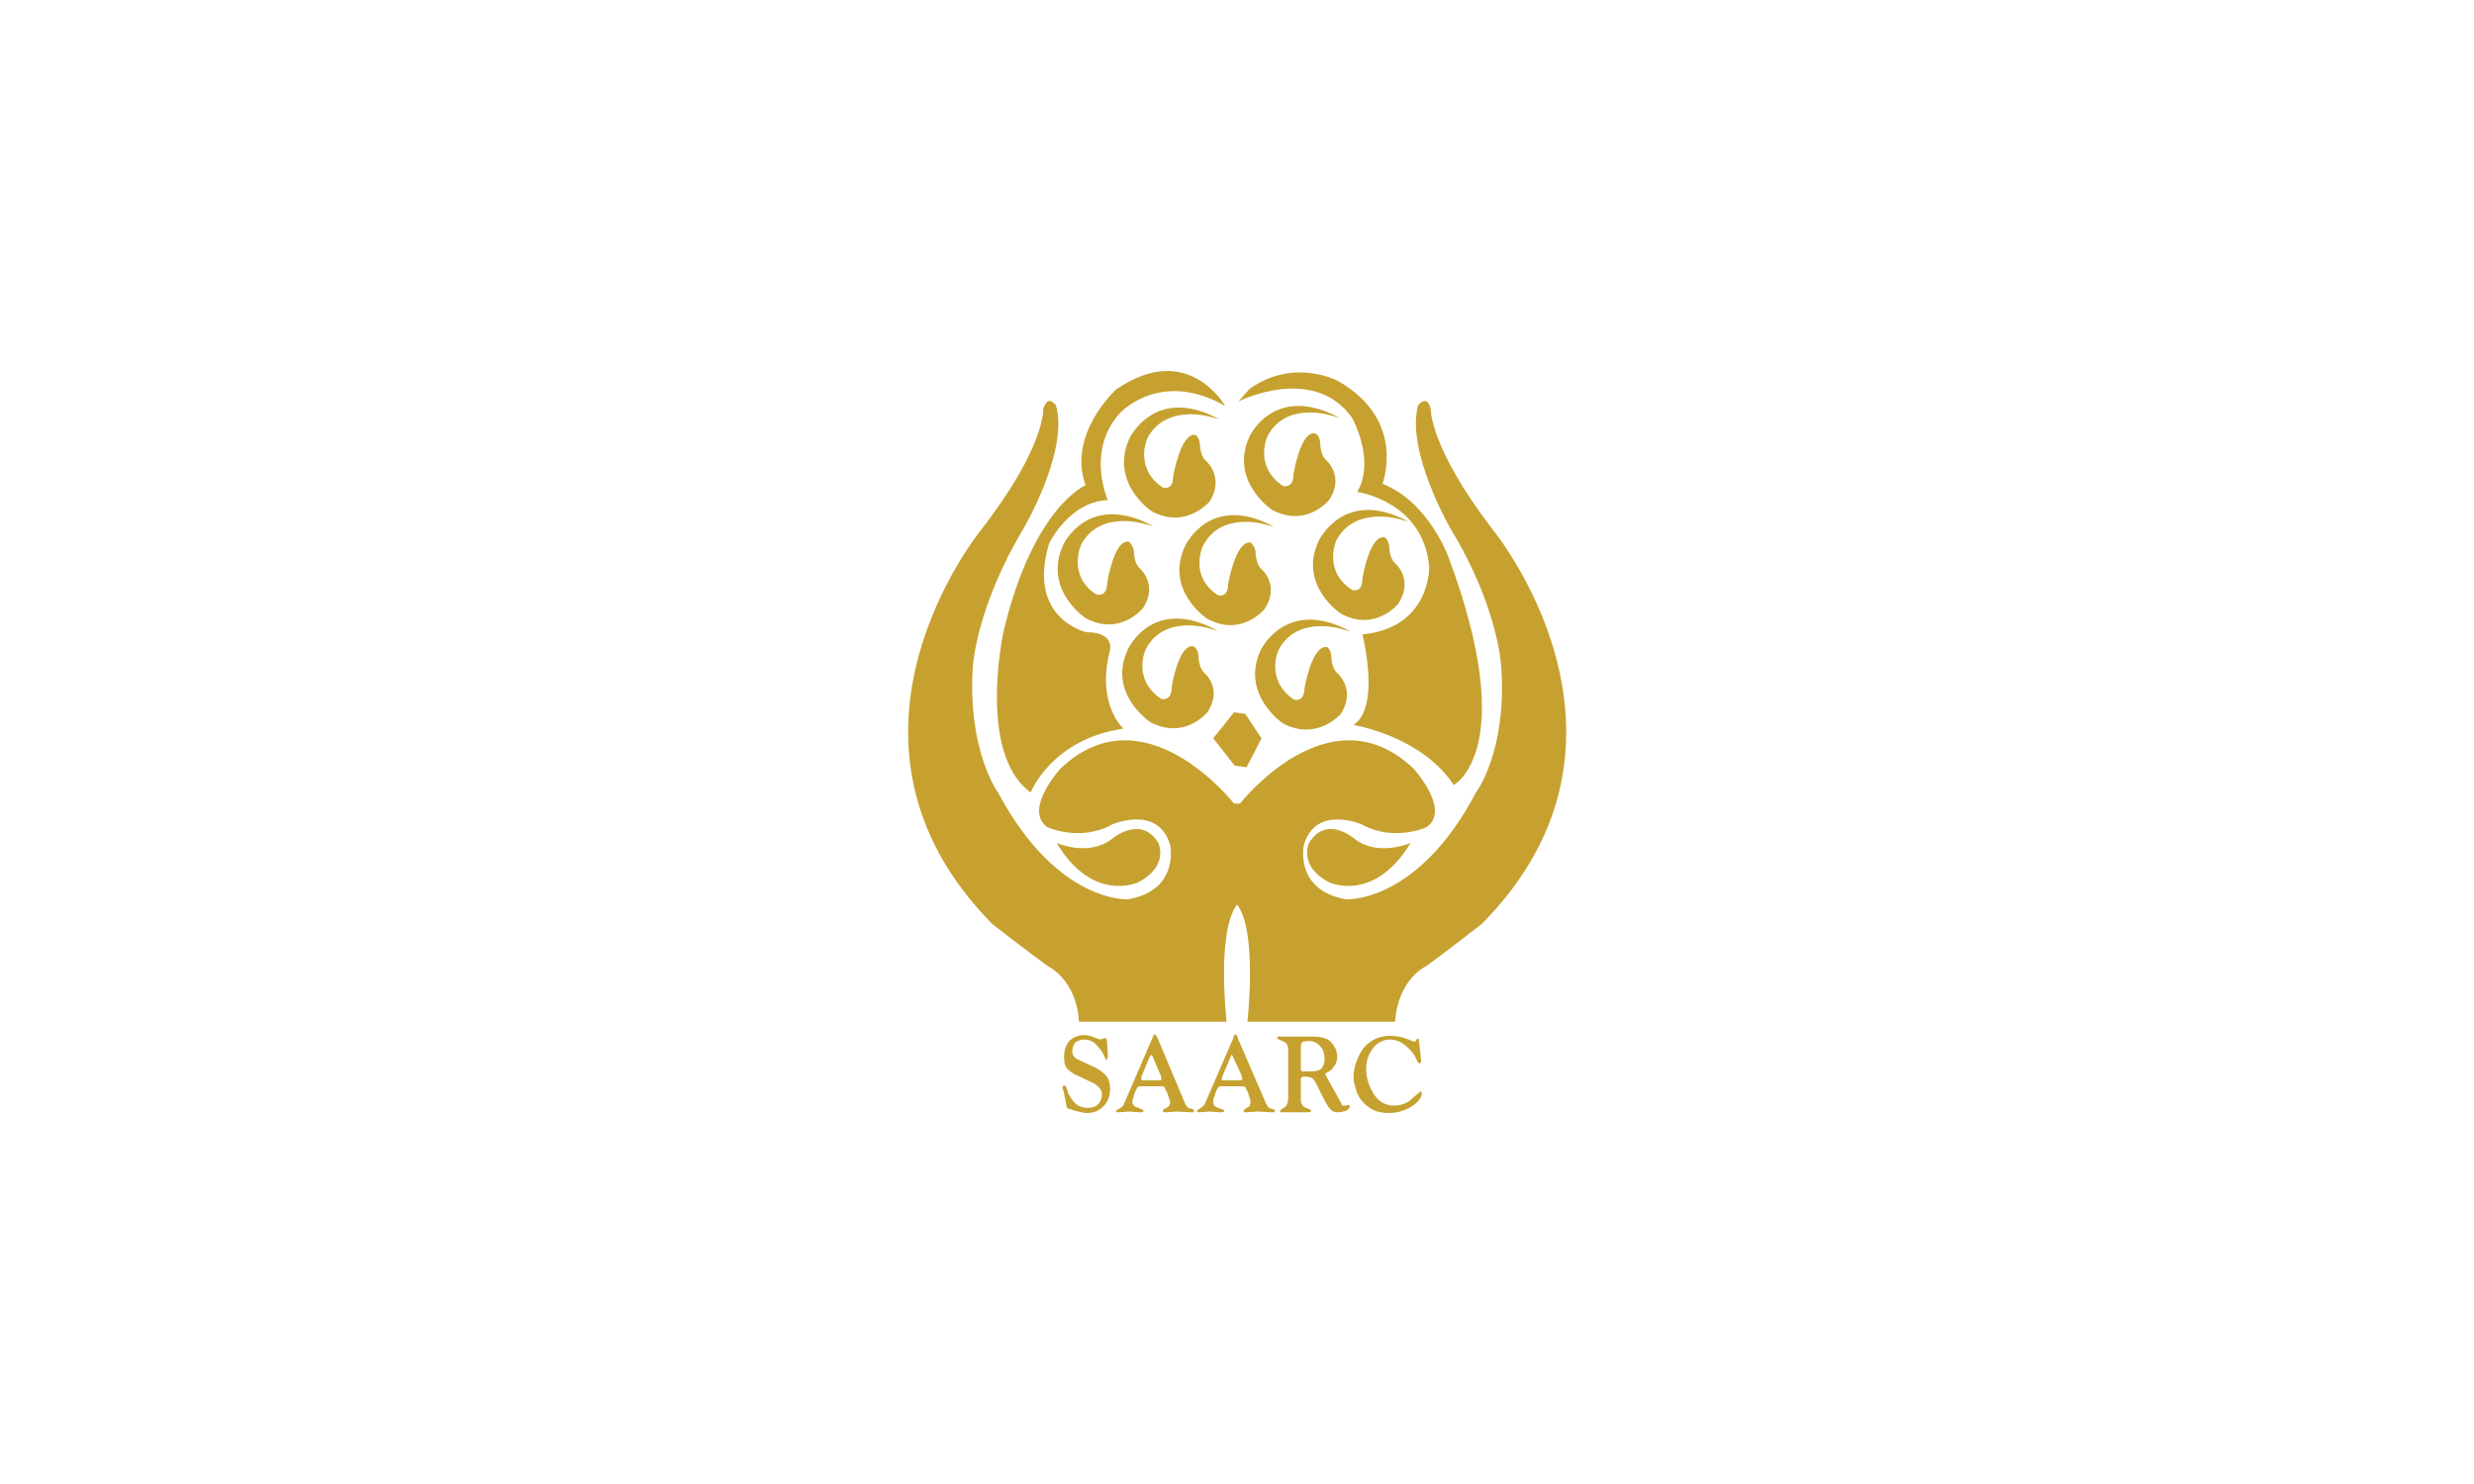 <?xml version="1.0"?>
<svg xmlns="http://www.w3.org/2000/svg" xmlns:xlink="http://www.w3.org/1999/xlink" version="1.1" width="600" height="360" viewBox="0 0 600 360">
<!-- Generated by Kreative Vexillo v1.0 -->
<style>
.gold{fill:rgb(198,161,47);}
.white{fill:rgb(255,255,255);}
</style>
<defs>
<path id="logo" d="M -0.243 0.136 C -0.243 0.136 -0.201 0.155 -0.169 0.131 C -0.169 0.131 -0.13 0.097 -0.106 0.136 C -0.106 0.136 -0.091 0.167 -0.133 0.189 C -0.133 0.189 -0.194 0.218 -0.243 0.136 M 0.234 0.136 C 0.234 0.136 0.191 0.155 0.159 0.131 C 0.159 0.131 0.121 0.097 0.097 0.136 C 0.097 0.136 0.082 0.167 0.124 0.189 C 0.124 0.189 0.184 0.218 0.234 0.136 M -0.234 0.469 C -0.235 0.468 -0.235 0.467 -0.235 0.466 C -0.235 0.464 -0.234 0.463 -0.233 0.463 C -0.232 0.463 -0.231 0.463 -0.231 0.464 C -0.23 0.464 -0.23 0.466 -0.228 0.471 C -0.227 0.476 -0.223 0.481 -0.219 0.486 C -0.214 0.491 -0.208 0.493 -0.201 0.493 C -0.195 0.493 -0.191 0.492 -0.187 0.488 C -0.184 0.485 -0.182 0.48 -0.182 0.475 C -0.182 0.469 -0.186 0.464 -0.193 0.46 C -0.201 0.456 -0.208 0.453 -0.214 0.45 C -0.221 0.447 -0.225 0.444 -0.229 0.44 C -0.232 0.437 -0.233 0.431 -0.233 0.424 C -0.233 0.416 -0.231 0.409 -0.226 0.403 C -0.221 0.398 -0.214 0.395 -0.206 0.395 C -0.202 0.395 -0.199 0.396 -0.195 0.397 C -0.192 0.398 -0.188 0.4 -0.184 0.401 C -0.184 0.401 -0.182 0.4 -0.181 0.4 C -0.179 0.399 -0.178 0.399 -0.177 0.399 C -0.176 0.399 -0.176 0.399 -0.176 0.4 C -0.176 0.402 -0.175 0.403 -0.175 0.404 L -0.174 0.423 C -0.174 0.427 -0.175 0.428 -0.177 0.428 C -0.179 0.421 -0.183 0.415 -0.188 0.41 C -0.192 0.404 -0.199 0.401 -0.206 0.401 C -0.211 0.401 -0.215 0.403 -0.218 0.405 C -0.22 0.408 -0.222 0.412 -0.222 0.417 C -0.222 0.421 -0.22 0.425 -0.216 0.427 C -0.212 0.429 -0.206 0.432 -0.197 0.436 C -0.187 0.44 -0.181 0.445 -0.177 0.449 C -0.173 0.453 -0.171 0.459 -0.171 0.468 C -0.171 0.477 -0.174 0.485 -0.18 0.491 C -0.186 0.497 -0.193 0.5 -0.202 0.5 C -0.206 0.5 -0.21 0.499 -0.214 0.498 C -0.218 0.497 -0.222 0.496 -0.224 0.495 C -0.227 0.494 -0.229 0.494 -0.229 0.493 C -0.229 0.492 -0.23 0.491 -0.23 0.489 L -0.234 0.469 M -0.129 0.464 C -0.131 0.464 -0.132 0.464 -0.134 0.465 C -0.135 0.467 -0.136 0.469 -0.138 0.473 C -0.139 0.477 -0.14 0.48 -0.14 0.481 C -0.141 0.483 -0.141 0.484 -0.141 0.485 C -0.141 0.489 -0.138 0.492 -0.133 0.493 C -0.128 0.495 -0.126 0.496 -0.126 0.497 C -0.126 0.498 -0.127 0.499 -0.129 0.499 C -0.131 0.499 -0.132 0.499 -0.133 0.499 L -0.146 0.498 L -0.158 0.499 C -0.159 0.499 -0.16 0.499 -0.161 0.499 C -0.162 0.499 -0.163 0.498 -0.163 0.497 C -0.163 0.497 -0.161 0.495 -0.158 0.494 C -0.155 0.492 -0.153 0.49 -0.152 0.487 L -0.114 0.399 C -0.114 0.398 -0.113 0.397 -0.113 0.396 C -0.112 0.395 -0.112 0.394 -0.111 0.394 C -0.11 0.394 -0.11 0.395 -0.109 0.395 C -0.109 0.396 -0.108 0.397 -0.107 0.399 L -0.07 0.487 C -0.068 0.491 -0.066 0.494 -0.062 0.494 C -0.059 0.495 -0.058 0.496 -0.058 0.497 C -0.058 0.498 -0.058 0.499 -0.06 0.499 C -0.061 0.499 -0.062 0.499 -0.063 0.499 L -0.081 0.498 L -0.096 0.499 H -0.098 C -0.099 0.499 -0.1 0.498 -0.1 0.497 C -0.1 0.496 -0.099 0.495 -0.095 0.493 C -0.092 0.492 -0.09 0.489 -0.09 0.486 C -0.09 0.484 -0.091 0.483 -0.091 0.482 C -0.091 0.48 -0.093 0.477 -0.094 0.473 C -0.096 0.469 -0.097 0.467 -0.098 0.465 C -0.099 0.464 -0.1 0.464 -0.102 0.464 L -0.129 0.464 M -0.106 0.456 H -0.104 C -0.102 0.456 -0.102 0.455 -0.102 0.454 C -0.102 0.454 -0.102 0.453 -0.102 0.453 C -0.102 0.452 -0.102 0.451 -0.103 0.449 L -0.114 0.423 C -0.115 0.422 -0.115 0.422 -0.116 0.422 C -0.116 0.422 -0.116 0.422 -0.116 0.422 C -0.116 0.422 -0.117 0.423 -0.117 0.423 L -0.128 0.449 C -0.129 0.451 -0.129 0.452 -0.129 0.453 C -0.129 0.453 -0.129 0.454 -0.129 0.454 C -0.129 0.455 -0.129 0.455 -0.128 0.456 C -0.126 0.456 -0.125 0.456 -0.125 0.456 L -0.106 0.456 L -0.106 0.456 Z M -0.021 0.464 C -0.022 0.464 -0.024 0.464 -0.025 0.465 C -0.026 0.467 -0.028 0.469 -0.029 0.473 C -0.03 0.477 -0.031 0.48 -0.032 0.481 C -0.032 0.483 -0.032 0.484 -0.032 0.485 C -0.032 0.489 -0.03 0.492 -0.025 0.493 C -0.02 0.495 -0.017 0.496 -0.017 0.497 C -0.017 0.498 -0.018 0.499 -0.021 0.499 C -0.022 0.499 -0.024 0.499 -0.024 0.499 L -0.037 0.498 L -0.05 0.499 C -0.051 0.499 -0.052 0.499 -0.052 0.499 C -0.053 0.499 -0.054 0.498 -0.054 0.497 C -0.054 0.497 -0.052 0.495 -0.05 0.494 C -0.047 0.492 -0.044 0.49 -0.043 0.487 L -0.005 0.399 C -0.005 0.398 -0.005 0.397 -0.004 0.396 C -0.003 0.395 -0.003 0.394 -0.002 0.394 C -0.001 0.394 -8.0000213E-4 0.395 -5.000022E-4 0.395 C -1.0000219E-4 0.396 4.9999787E-4 0.397 0.001 0.399 L 0.039 0.487 C 0.041 0.491 0.043 0.494 0.046 0.494 C 0.05 0.495 0.051 0.496 0.051 0.497 C 0.051 0.498 0.051 0.499 0.049 0.499 C 0.048 0.499 0.047 0.499 0.046 0.499 L 0.028 0.498 L 0.013 0.499 H 0.011 C 0.009 0.499 0.009 0.498 0.009 0.497 C 0.009 0.496 0.01 0.495 0.013 0.493 C 0.017 0.492 0.018 0.489 0.018 0.486 C 0.018 0.484 0.018 0.483 0.018 0.482 C 0.017 0.48 0.016 0.477 0.015 0.473 C 0.013 0.469 0.012 0.467 0.011 0.465 C 0.01 0.464 0.009 0.464 0.007 0.464 L -0.021 0.464 M 0.003 0.456 H 0.004 C 0.006 0.456 0.007 0.455 0.007 0.454 C 0.007 0.454 0.007 0.453 0.007 0.453 C 0.007 0.452 0.006 0.451 0.006 0.449 L -0.006 0.423 C -0.006 0.422 -0.007 0.422 -0.007 0.422 S -0.007 0.422 -0.008 0.422 C -0.008 0.422 -0.008 0.423 -0.008 0.423 L -0.019 0.449 C -0.02 0.451 -0.02 0.452 -0.02 0.453 C -0.021 0.453 -0.021 0.454 -0.021 0.454 C -0.021 0.455 -0.02 0.455 -0.019 0.456 C -0.017 0.456 -0.017 0.456 -0.016 0.456 L 0.003 0.456 L 0.003 0.456 Z M 0.069 0.415 C 0.069 0.409 0.067 0.405 0.061 0.403 C 0.056 0.401 0.054 0.4 0.054 0.399 C 0.054 0.397 0.055 0.397 0.057 0.397 L 0.073 0.397 L 0.102 0.397 C 0.115 0.397 0.124 0.4 0.128 0.406 C 0.133 0.412 0.135 0.418 0.135 0.424 C 0.135 0.428 0.134 0.431 0.133 0.434 C 0.131 0.437 0.129 0.439 0.128 0.441 C 0.126 0.443 0.124 0.444 0.122 0.445 C 0.12 0.446 0.119 0.447 0.119 0.448 L 0.141 0.488 C 0.141 0.489 0.141 0.489 0.142 0.49 C 0.143 0.49 0.144 0.49 0.145 0.49 C 0.146 0.49 0.147 0.49 0.148 0.49 C 0.149 0.49 0.149 0.489 0.15 0.489 C 0.151 0.489 0.152 0.49 0.152 0.491 C 0.152 0.493 0.15 0.495 0.147 0.497 C 0.143 0.498 0.14 0.499 0.137 0.499 C 0.132 0.499 0.128 0.498 0.126 0.495 C 0.123 0.492 0.12 0.487 0.117 0.481 L 0.106 0.459 C 0.104 0.456 0.102 0.453 0.101 0.453 C 0.099 0.452 0.096 0.451 0.093 0.451 C 0.09 0.451 0.088 0.451 0.087 0.452 C 0.087 0.452 0.086 0.453 0.086 0.455 V 0.482 C 0.086 0.488 0.089 0.492 0.093 0.493 C 0.098 0.495 0.1 0.496 0.1 0.497 C 0.1 0.498 0.099 0.499 0.096 0.499 C 0.095 0.499 0.094 0.499 0.091 0.499 C 0.089 0.499 0.086 0.499 0.084 0.499 L 0.062 0.499 C 0.061 0.499 0.06 0.499 0.059 0.499 C 0.058 0.499 0.058 0.498 0.058 0.497 C 0.058 0.496 0.06 0.495 0.063 0.493 C 0.067 0.491 0.069 0.486 0.069 0.479 V 0.415 M 0.086 0.441 C 0.086 0.443 0.087 0.444 0.09 0.444 C 0.092 0.444 0.094 0.444 0.096 0.444 C 0.105 0.444 0.111 0.443 0.114 0.44 C 0.116 0.437 0.118 0.433 0.118 0.428 C 0.118 0.42 0.116 0.414 0.112 0.41 C 0.108 0.405 0.103 0.403 0.096 0.403 C 0.092 0.403 0.09 0.404 0.088 0.404 C 0.087 0.405 0.086 0.408 0.086 0.412 L 0.086 0.441 L 0.086 0.441 Z M 0.248 0.428 C 0.248 0.429 0.248 0.429 0.248 0.43 C 0.248 0.432 0.247 0.433 0.246 0.433 C 0.245 0.433 0.244 0.432 0.244 0.432 C 0.243 0.431 0.242 0.428 0.24 0.424 C 0.237 0.419 0.233 0.414 0.227 0.409 C 0.221 0.404 0.214 0.401 0.206 0.401 C 0.197 0.401 0.189 0.405 0.183 0.413 C 0.177 0.421 0.174 0.43 0.174 0.441 C 0.174 0.453 0.178 0.464 0.184 0.474 C 0.191 0.485 0.2 0.49 0.212 0.49 C 0.219 0.49 0.226 0.488 0.232 0.484 C 0.237 0.48 0.242 0.475 0.247 0.471 C 0.248 0.471 0.248 0.471 0.248 0.472 C 0.249 0.472 0.249 0.472 0.249 0.473 C 0.249 0.479 0.244 0.486 0.234 0.492 C 0.225 0.497 0.215 0.5 0.205 0.5 C 0.192 0.5 0.183 0.497 0.176 0.491 C 0.169 0.486 0.164 0.479 0.161 0.471 C 0.159 0.464 0.157 0.457 0.157 0.452 C 0.157 0.438 0.162 0.425 0.17 0.413 C 0.179 0.402 0.191 0.396 0.207 0.396 C 0.212 0.396 0.218 0.397 0.223 0.398 C 0.228 0.4 0.234 0.402 0.239 0.404 C 0.24 0.404 0.241 0.404 0.241 0.402 C 0.242 0.4 0.243 0.4 0.244 0.4 C 0.245 0.4 0.245 0.4 0.245 0.401 L 0.248 0.428 M -0.004 0.083 C -0.004 0.083 -0.125 -0.072 -0.238 0.036 C -0.238 0.036 -0.289 0.092 -0.255 0.115 C -0.255 0.115 -0.211 0.135 -0.168 0.111 C -0.168 0.111 -0.106 0.084 -0.09 0.139 C -0.09 0.139 -0.077 0.2 -0.147 0.212 C -0.147 0.212 -0.242 0.218 -0.322 0.068 C -0.322 0.068 -0.363 0.013 -0.356 -0.101 C -0.356 -0.101 -0.352 -0.18 -0.288 -0.287 C -0.288 -0.287 -0.226 -0.392 -0.244 -0.454 C -0.252 -0.463 -0.257 -0.461 -0.261 -0.449 C -0.261 -0.449 -0.258 -0.398 -0.344 -0.287 C -0.344 -0.287 -0.576 -0.005 -0.33 0.245 C -0.33 0.245 -0.284 0.281 -0.255 0.302 C -0.255 0.302 -0.216 0.32 -0.213 0.377 C -0.213 0.377 -0.081 0.377 -0.014 0.377 C -0.014 0.377 -0.028 0.256 1.00038014E-4 0.219 C 0.028 0.255 0.014 0.377 0.014 0.377 C 0.082 0.377 0.213 0.377 0.213 0.377 C 0.217 0.319 0.255 0.302 0.255 0.302 C 0.284 0.281 0.33 0.245 0.33 0.245 C 0.577 -0.005 0.344 -0.287 0.344 -0.287 C 0.259 -0.398 0.261 -0.449 0.261 -0.449 C 0.258 -0.461 0.252 -0.463 0.244 -0.454 C 0.227 -0.392 0.288 -0.287 0.288 -0.287 C 0.353 -0.18 0.356 -0.101 0.356 -0.101 C 0.364 0.013 0.322 0.068 0.322 0.068 C 0.243 0.218 0.147 0.212 0.147 0.212 C 0.077 0.2 0.09 0.139 0.09 0.139 C 0.106 0.084 0.168 0.111 0.168 0.111 C 0.211 0.135 0.255 0.115 0.255 0.115 C 0.289 0.092 0.238 0.036 0.238 0.036 C 0.125 -0.072 0.004 0.083 0.004 0.083 H -0.004 M -0.278 0.068 C -0.278 0.068 -0.25 -0.004 -0.153 -0.018 C -0.153 -0.018 -0.189 -0.05 -0.172 -0.12 C -0.172 -0.12 -0.161 -0.148 -0.203 -0.148 C -0.203 -0.148 -0.284 -0.166 -0.253 -0.268 C -0.253 -0.268 -0.226 -0.324 -0.174 -0.326 C -0.174 -0.326 -0.204 -0.392 -0.158 -0.443 C -0.158 -0.443 -0.104 -0.503 -0.016 -0.453 C -0.016 -0.453 -0.066 -0.542 -0.163 -0.475 C -0.163 -0.475 -0.229 -0.415 -0.204 -0.346 C -0.204 -0.346 -0.275 -0.317 -0.315 -0.147 C -0.315 -0.147 -0.35 0.016 -0.278 0.068 M 0.002 -0.459 C 0.002 -0.459 0.103 -0.51 0.155 -0.437 C 0.155 -0.437 0.187 -0.38 0.162 -0.337 C 0.162 -0.337 0.251 -0.325 0.259 -0.236 C 0.259 -0.236 0.261 -0.154 0.169 -0.145 C 0.169 -0.145 0.194 -0.047 0.157 -0.023 C 0.157 -0.023 0.249 -0.008 0.292 0.058 C 0.292 0.058 0.382 0.011 0.285 -0.249 C 0.285 -0.249 0.258 -0.324 0.196 -0.348 C 0.196 -0.348 0.229 -0.433 0.137 -0.486 C 0.137 -0.486 0.078 -0.519 0.017 -0.476 L 0.002 -0.459 M 0.039 -0.293 C 0.039 -0.293 -0.022 -0.312 -0.046 -0.264 C -0.046 -0.264 -0.065 -0.224 -0.026 -0.198 C -0.026 -0.198 -0.012 -0.193 -0.012 -0.213 C -0.012 -0.213 -0.002 -0.271 0.018 -0.269 C 0.018 -0.269 0.023 -0.266 0.025 -0.257 C 0.025 -0.257 0.025 -0.241 0.032 -0.234 C 0.032 -0.234 0.059 -0.212 0.037 -0.179 C 0.037 -0.179 0.006 -0.141 -0.04 -0.166 C -0.04 -0.166 -0.098 -0.204 -0.07 -0.264 C -0.07 -0.264 -0.037 -0.337 0.05 -0.29 L 0.039 -0.293 M 0.127 -0.44 C 0.127 -0.44 0.066 -0.46 0.041 -0.412 C 0.041 -0.412 0.022 -0.372 0.062 -0.345 C 0.062 -0.345 0.076 -0.341 0.076 -0.36 C 0.076 -0.36 0.085 -0.419 0.105 -0.416 C 0.105 -0.416 0.111 -0.414 0.112 -0.404 C 0.112 -0.404 0.112 -0.388 0.119 -0.381 C 0.119 -0.381 0.146 -0.359 0.124 -0.326 C 0.124 -0.326 0.093 -0.288 0.047 -0.313 C 0.047 -0.313 -0.011 -0.352 0.017 -0.412 C 0.017 -0.412 0.05 -0.484 0.138 -0.437 L 0.127 -0.44 M 0.22 -0.3 C 0.22 -0.3 0.159 -0.319 0.134 -0.272 C 0.134 -0.272 0.115 -0.231 0.155 -0.205 C 0.155 -0.205 0.169 -0.2 0.169 -0.22 C 0.169 -0.22 0.178 -0.279 0.199 -0.276 C 0.199 -0.276 0.204 -0.273 0.205 -0.264 C 0.205 -0.264 0.205 -0.248 0.213 -0.241 C 0.213 -0.241 0.239 -0.219 0.217 -0.186 C 0.217 -0.186 0.186 -0.148 0.14 -0.173 C 0.14 -0.173 0.082 -0.211 0.11 -0.271 C 0.11 -0.271 0.144 -0.344 0.231 -0.297 L 0.22 -0.3 M -0.125 -0.294 C -0.125 -0.294 -0.185 -0.313 -0.21 -0.266 C -0.21 -0.266 -0.229 -0.225 -0.19 -0.199 C -0.19 -0.199 -0.175 -0.194 -0.175 -0.214 C -0.175 -0.214 -0.166 -0.273 -0.146 -0.27 C -0.146 -0.27 -0.141 -0.267 -0.139 -0.258 C -0.139 -0.258 -0.139 -0.242 -0.132 -0.235 C -0.132 -0.235 -0.105 -0.213 -0.127 -0.18 C -0.127 -0.18 -0.158 -0.142 -0.204 -0.167 C -0.204 -0.167 -0.262 -0.205 -0.234 -0.266 C -0.234 -0.266 -0.201 -0.338 -0.113 -0.291 L -0.125 -0.294 M -0.035 -0.438 C -0.035 -0.438 -0.096 -0.457 -0.121 -0.409 C -0.121 -0.409 -0.139 -0.369 -0.1 -0.343 C -0.1 -0.343 -0.086 -0.338 -0.086 -0.358 C -0.086 -0.358 -0.076 -0.417 -0.056 -0.414 C -0.056 -0.414 -0.051 -0.411 -0.05 -0.402 C -0.05 -0.402 -0.05 -0.386 -0.042 -0.379 C -0.042 -0.379 -0.016 -0.357 -0.037 -0.324 C -0.037 -0.324 -0.069 -0.286 -0.115 -0.311 C -0.115 -0.311 -0.172 -0.349 -0.145 -0.409 C -0.145 -0.409 -0.111 -0.482 -0.024 -0.435 L -0.035 -0.438 M -0.037 -0.153 C -0.037 -0.153 -0.098 -0.173 -0.123 -0.125 C -0.123 -0.125 -0.142 -0.085 -0.102 -0.058 C -0.102 -0.058 -0.088 -0.054 -0.088 -0.074 C -0.088 -0.074 -0.079 -0.132 -0.059 -0.129 C -0.059 -0.129 -0.053 -0.127 -0.052 -0.117 C -0.052 -0.117 -0.052 -0.102 -0.045 -0.094 C -0.045 -0.094 -0.018 -0.073 -0.04 -0.04 C -0.04 -0.04 -0.071 -0.002 -0.117 -0.027 C -0.117 -0.027 -0.175 -0.065 -0.147 -0.125 C -0.147 -0.125 -0.114 -0.198 -0.026 -0.15 L -0.037 -0.153 M 0.142 -0.152 C 0.142 -0.152 0.081 -0.172 0.056 -0.124 C 0.056 -0.124 0.037 -0.084 0.077 -0.057 C 0.077 -0.057 0.091 -0.053 0.091 -0.073 C 0.091 -0.073 0.101 -0.131 0.121 -0.128 C 0.121 -0.128 0.126 -0.126 0.127 -0.116 C 0.127 -0.116 0.127 -0.1 0.135 -0.093 C 0.135 -0.093 0.161 -0.071 0.14 -0.038 C 0.14 -0.038 0.108 -6.0000643E-4 0.062 -0.025 C 0.062 -0.025 0.004 -0.064 0.032 -0.124 C 0.032 -0.124 0.066 -0.196 0.153 -0.149 L 0.142 -0.152 M -0.032 -0.005 L -0.004 -0.04 L 0.011 -0.038 L 0.033 -0.005 L 0.013 0.034 L -0.003 0.032 L -0.032 -0.005"/>
</defs>
<g>
<rect x="0" y="0" width="600" height="360" class="white"/>
<use xlink:href="#logo" transform="translate(300 180) scale(180 180) rotate(0)" class="gold"/>
</g>
</svg>
